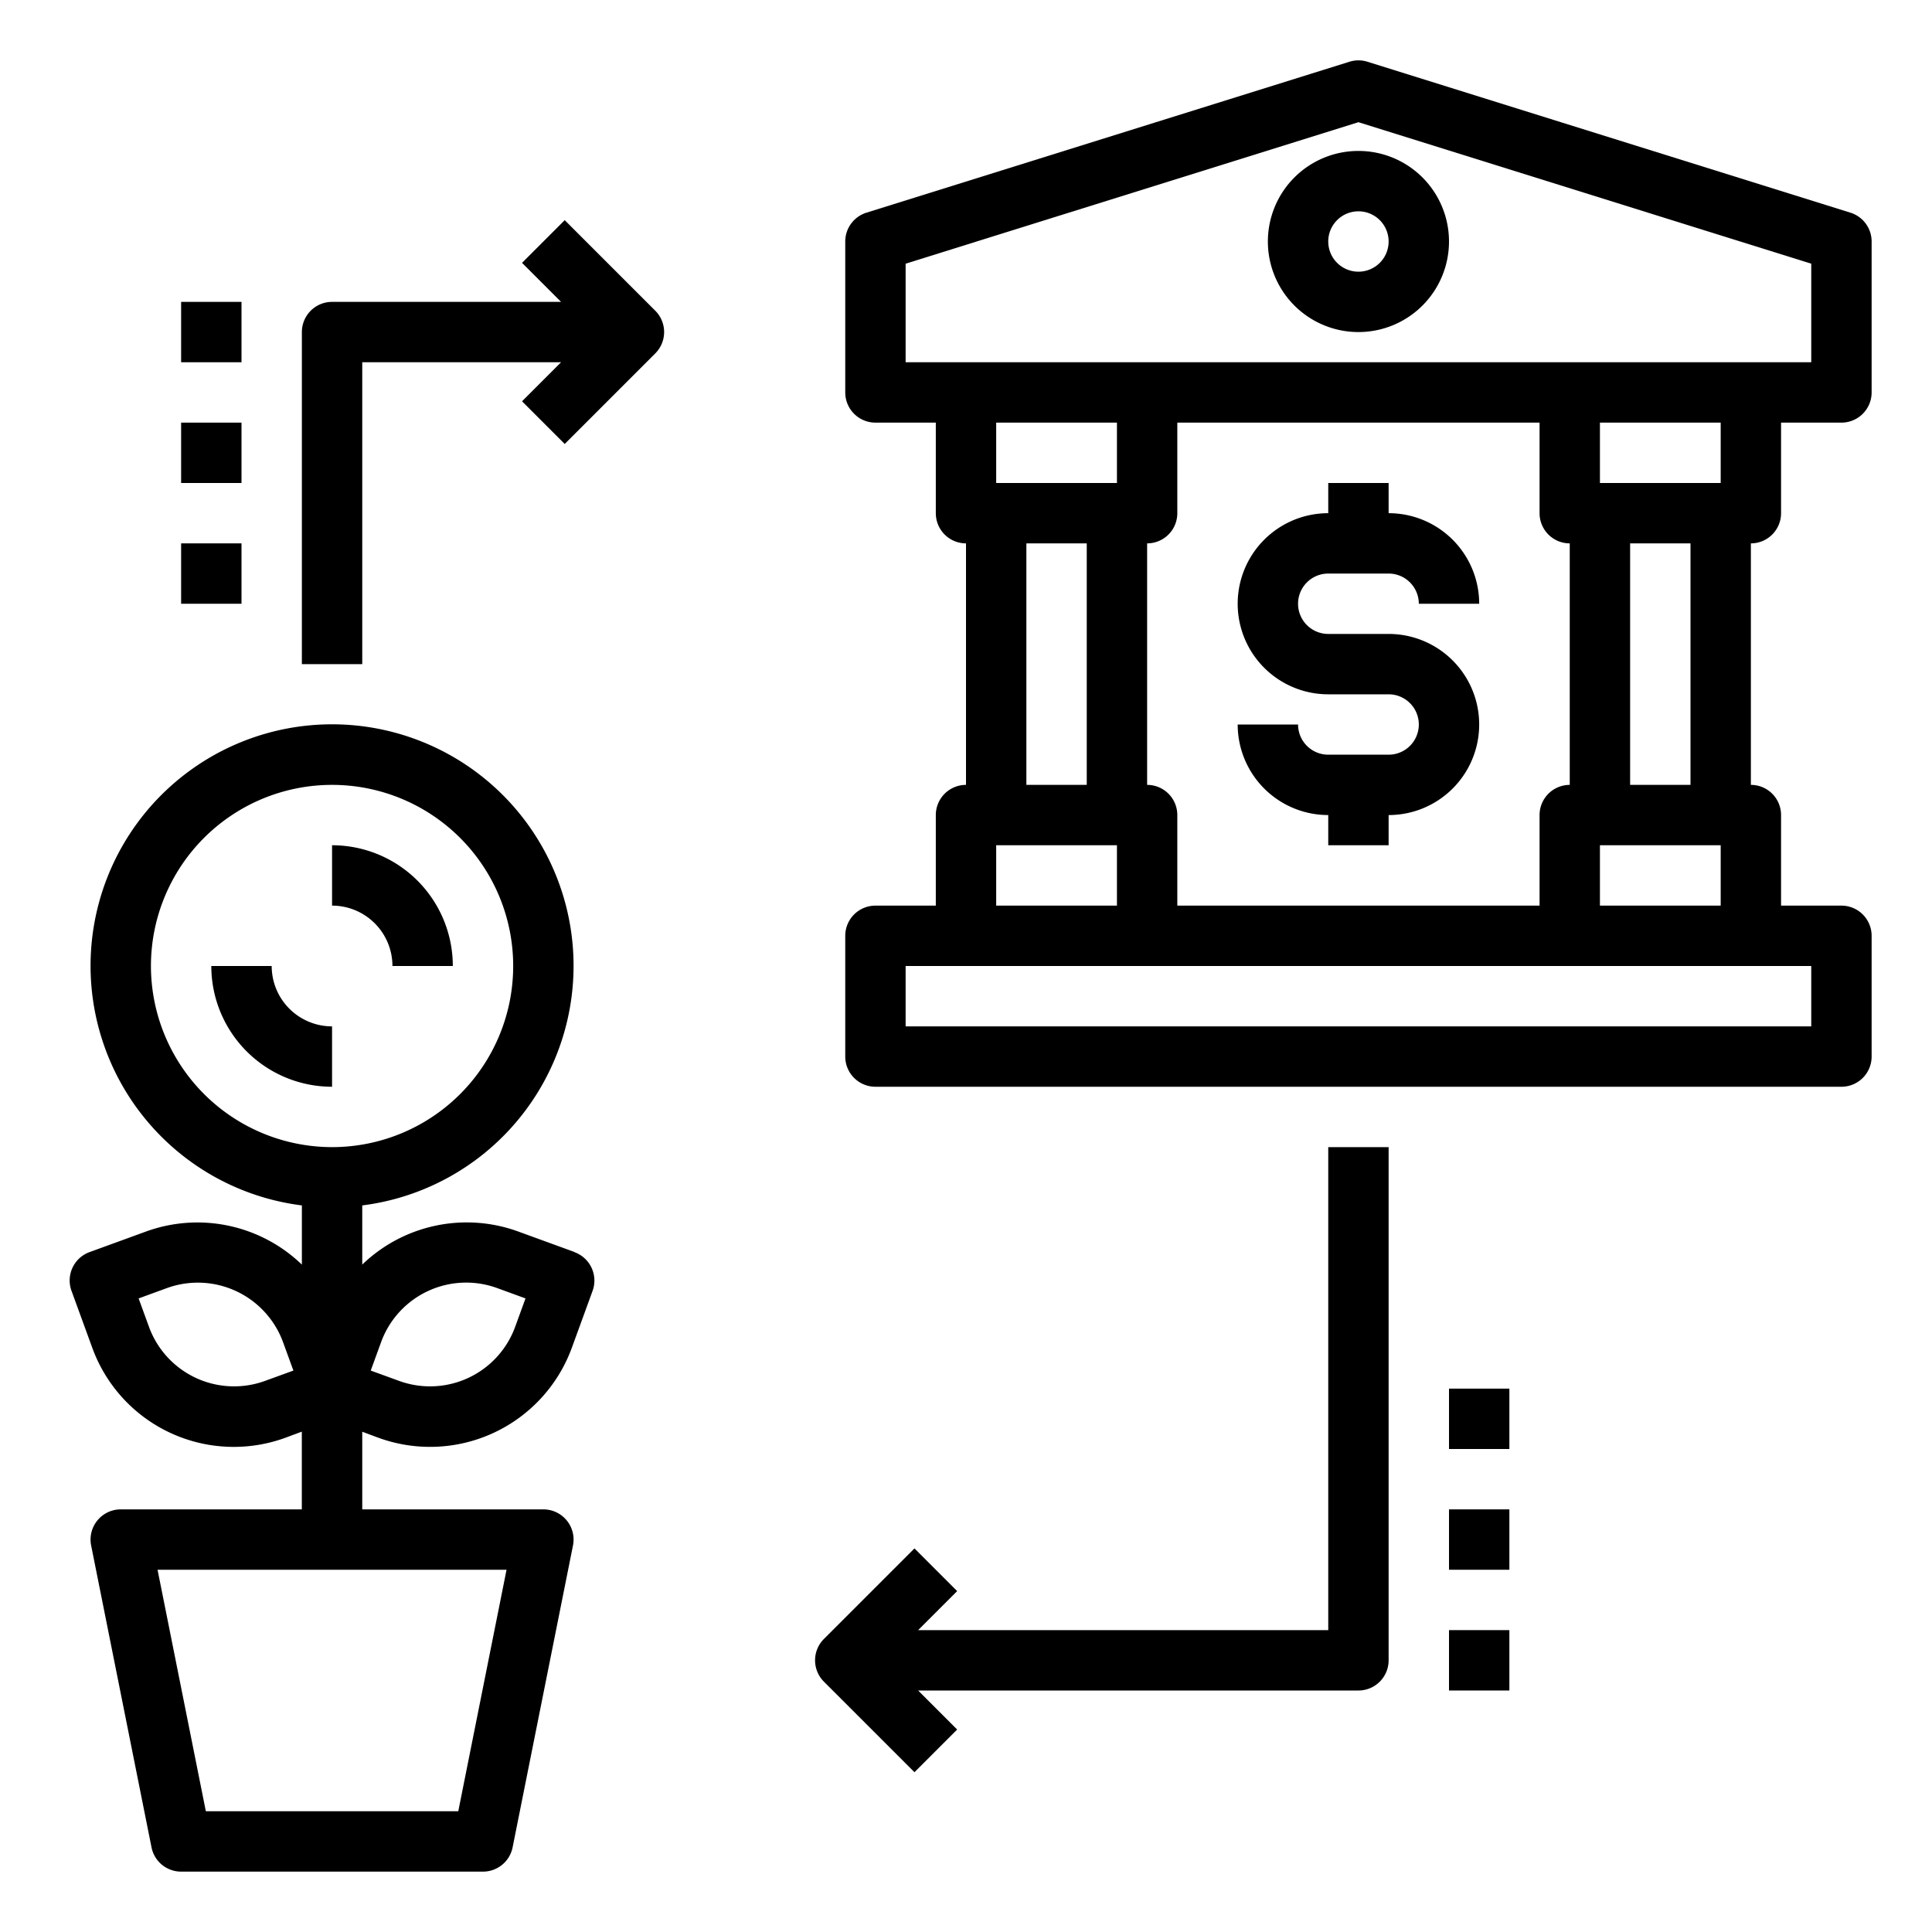<svg xmlns="http://www.w3.org/2000/svg" viewBox="0 0 64 64" x="0px" y="0px"><g data-name="Currency-Money-Bank-Exchange-Money tree"><path d="M19.032,41.475l-1.88-.685A4.985,4.985,0,0,0,12,41.891v-1.96a8,8,0,1,0-2,0v1.961a4.985,4.985,0,0,0-5.152-1.1l-1.88.685a1,1,0,0,0-.6,1.282l.685,1.878a4.987,4.987,0,0,0,6.408,2.988l.537-.2V50H4a1,1,0,0,0-.98,1.2l2,10A1,1,0,0,0,6,62H16a1,1,0,0,0,.98-.8l2-10A1,1,0,0,0,18,50H12V47.428l.537.2a5,5,0,0,0,6.408-2.987l.685-1.879a1,1,0,0,0-.6-1.282ZM8.779,45.744A3,3,0,0,1,4.934,43.95l-.342-.938.939-.343a3.006,3.006,0,0,1,3.846,1.794l.342.939ZM15.181,60H6.819l-1.6-8H16.78ZM5,32a6,6,0,1,1,6,6A6.006,6.006,0,0,1,5,32ZM17.066,43.951a3,3,0,0,1-3.845,1.793l-.94-.342.342-.939a3,3,0,0,1,3.846-1.794l.939.343Z"></path><path d="M11,34a2,2,0,0,1-2-2H7a4,4,0,0,0,4,4Z"></path><path d="M13,32h2a4,4,0,0,0-4-4v2A2,2,0,0,1,13,32Z"></path><path d="M45,5a3,3,0,1,0,3,3A3,3,0,0,0,45,5Zm0,4a1,1,0,1,1,1-1A1,1,0,0,1,45,9Z"></path><path d="M44,19h2a1,1,0,0,1,1,1h2a3,3,0,0,0-3-3V16H44v1a3,3,0,0,0,0,6h2a1,1,0,0,1,0,2H44a1,1,0,0,1-1-1H41a3,3,0,0,0,3,3v1h2V27a3,3,0,0,0,0-6H44a1,1,0,0,1,0-2Z"></path><path d="M59,17V14h2a1,1,0,0,0,1-1V8a1,1,0,0,0-.7-.954l-16-5a.993.993,0,0,0-.6,0l-16,5A1,1,0,0,0,28,8v5a1,1,0,0,0,1,1h2v3a1,1,0,0,0,1,1v8a1,1,0,0,0-1,1v3H29a1,1,0,0,0-1,1v4a1,1,0,0,0,1,1H61a1,1,0,0,0,1-1V31a1,1,0,0,0-1-1H59V27a1,1,0,0,0-1-1V18A1,1,0,0,0,59,17Zm-2-1H53V14h4ZM52,26a1,1,0,0,0-1,1v3H39V27a1,1,0,0,0-1-1V18a1,1,0,0,0,1-1V14H51v3a1,1,0,0,0,1,1ZM30,8.735,45,4.048,60,8.735V12H30ZM37,14v2H33V14Zm-3,4h2v8H34ZM33,28h4v2H33Zm27,6H30V32H60Zm-7-4V28h4v2Zm3-4H54V18h2Z"></path><path d="M44,54H30.414l1.293-1.293-1.414-1.414-3,3a1,1,0,0,0,0,1.414l3,3,1.414-1.414L30.414,56H45a1,1,0,0,0,1-1V38H44Z"></path><path d="M18.707,7.293,17.293,8.707,18.586,10H11a1,1,0,0,0-1,1V22h2V12h6.586l-1.293,1.293,1.414,1.414,3-3a1,1,0,0,0,0-1.414Z"></path><rect x="48" y="54" width="2" height="2"></rect><rect x="48" y="50" width="2" height="2"></rect><rect x="48" y="46" width="2" height="2"></rect><rect x="6" y="10" width="2" height="2"></rect><rect x="6" y="14" width="2" height="2"></rect><rect x="6" y="18" width="2" height="2"></rect></g></svg>